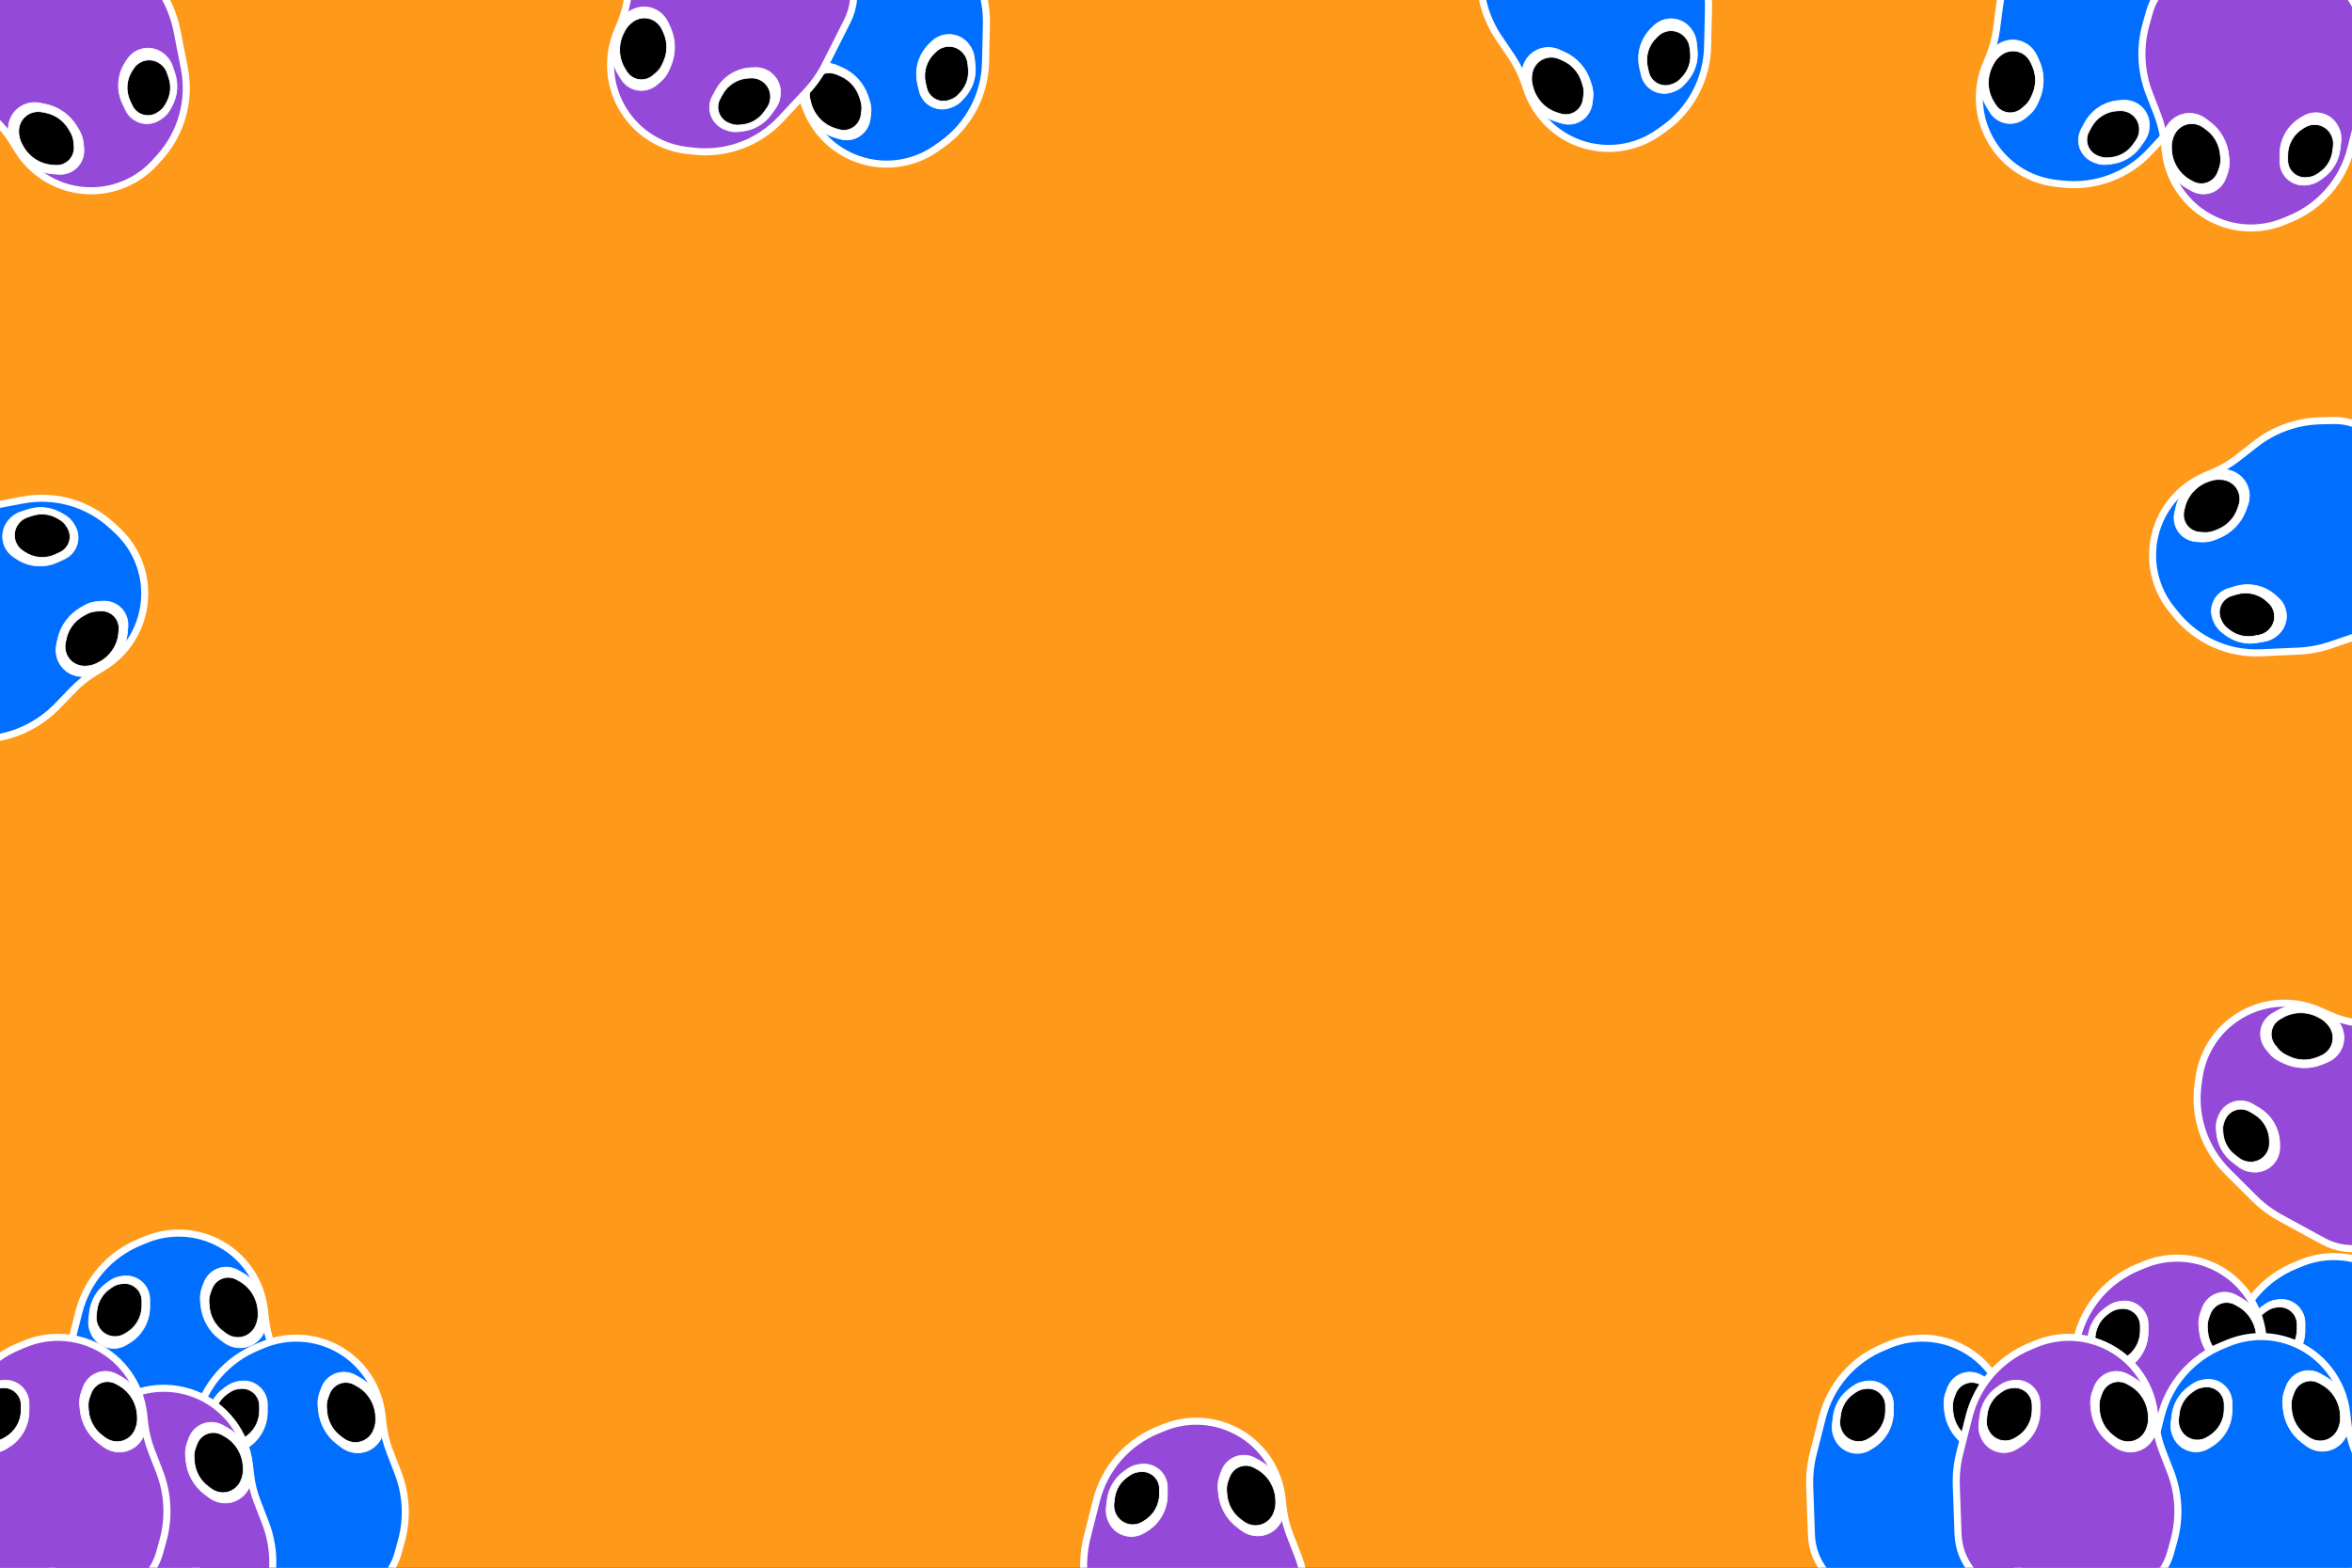 <svg width="3000" height="2000" viewBox="0 0 3000 2000" fill="none" xmlns="http://www.w3.org/2000/svg">
<rect x="0" y="0" width="3000" height="2000" fill="#333333" stroke="none"/>
<g clip-path="url(#clip0_73_5)">
<rect width="3000" height="2000" fill="#FF9919"/>
<path d="M2837.71 1750.82L2849.51 1704.19C2859.74 1663.78 2888.49 1630.6 2927.02 1614.72L2934.99 1611.43C2960.85 1600.77 2989.79 1600.36 3015.93 1610.29C3054.4 1624.89 3081.49 1659.75 3086.15 1700.62L3087.59 1713.18C3088.95 1725.07 3091.82 1736.73 3096.15 1747.89L3106.47 1774.48C3117.38 1802.56 3118.92 1833.42 3110.87 1862.45L3106.56 1877.97C3103.13 1890.36 3096.64 1901.69 3087.68 1910.92C3072.54 1926.52 3051.5 1934.97 3029.77 1934.17L2907.51 1929.67C2867.89 1926.49 2836.93 1894.13 2835.51 1854.4L2833.28 1792.44C2832.78 1778.43 2834.27 1764.42 2837.71 1750.82Z" fill="#006FFF" stroke="white" stroke-width="9"/>
<path d="M2913.97 1743.37L2910.36 1745.56C2907.03 1747.58 2903.35 1748.96 2899.51 1749.64C2885.51 1752.12 2871.58 1744.91 2865.52 1732.04L2865.04 1731.04C2862.41 1725.45 2861.4 1719.24 2862.12 1713.11L2863.23 1703.69C2864.97 1688.89 2872.92 1675.52 2885.1 1666.91L2889.14 1664.05C2893.44 1661.01 2898.41 1659.06 2903.63 1658.37L2906 1658.05C2922.17 1655.91 2937.1 1667.06 2939.64 1683.18C2939.88 1684.72 2940 1686.28 2940 1687.84V1697.16C2940 1716.05 2930.13 1733.58 2913.97 1743.37Z" fill="white" stroke="white"/>
<path d="M2874.26 1721.72L2873.81 1721.93L2874.26 1721.72L2874.08 1721.34C2872.08 1717.17 2871.31 1712.52 2871.86 1707.92L2872.63 1701.48C2873.96 1690.4 2879.96 1680.42 2889.13 1674.05L2892.06 1672.02C2895.26 1669.79 2898.96 1668.37 2902.83 1667.86L2905.05 1667.57C2916.9 1666.03 2927.83 1674.19 2929.72 1685.99C2929.91 1687.15 2930 1688.31 2930 1689.48V1695.89C2930 1710.01 2922.56 1723.09 2910.43 1730.32L2907.84 1731.86C2905.35 1733.34 2902.61 1734.35 2899.75 1734.85C2889.27 1736.67 2878.86 1731.31 2874.26 1721.72Z" fill="black" stroke="white"/>
<path d="M3088 1723.79L3087.49 1725.38C3082.76 1740.19 3069.31 1749.88 3054.2 1749.37C3047.15 1749.13 3040.29 1746.68 3034.5 1742.33L3029.05 1738.23C3015.49 1728.03 3006.75 1712.26 3005.16 1695.1L3004.69 1690.03C3004.14 1684.09 3004.89 1678.15 3006.89 1672.63L3008.92 1667.04C3014.8 1650.87 3031.97 1642.69 3047.93 1648.47C3049.62 1649.08 3051.26 1649.84 3052.83 1650.74L3058.47 1653.95C3077.18 1664.61 3089.15 1684.83 3089.75 1706.8L3089.85 1710.64C3089.98 1715.12 3089.35 1719.57 3088 1723.79Z" fill="white" stroke="white"/>
<path d="M3076.75 1716.93L3076.17 1718.71C3072.68 1729.51 3062.91 1736.59 3051.88 1736.34C3046.56 1736.21 3041.37 1734.37 3037.01 1731.08L3033.14 1728.15C3023.27 1720.68 3016.97 1709.13 3015.95 1696.6L3015.6 1692.33C3015.24 1687.92 3015.83 1683.5 3017.33 1679.4L3019.1 1674.56C3023.44 1662.74 3035.98 1656.75 3047.67 1660.93C3048.95 1661.39 3050.19 1661.95 3051.37 1662.63L3054.88 1664.63C3068.94 1672.64 3077.87 1687.91 3078.16 1704.42L3078.21 1707.1C3078.26 1710.45 3077.77 1713.78 3076.75 1716.93Z" fill="black" stroke="white"/>
<path d="M2637.71 1752.82L2649.51 1706.19C2659.74 1665.78 2688.49 1632.6 2727.02 1616.72L2734.99 1613.43C2760.85 1602.77 2789.79 1602.36 2815.93 1612.29C2854.4 1626.89 2881.49 1661.75 2886.15 1702.62L2887.59 1715.18C2888.95 1727.07 2891.82 1738.73 2896.15 1749.89L2906.47 1776.48C2917.38 1804.56 2918.92 1835.42 2910.87 1864.45L2906.56 1879.97C2903.13 1892.36 2896.64 1903.69 2887.68 1912.92C2872.54 1928.52 2851.5 1936.97 2829.77 1936.17L2707.51 1931.67C2667.89 1928.49 2636.93 1896.13 2635.51 1856.4L2633.28 1794.44C2632.78 1780.43 2634.27 1766.42 2637.71 1752.82Z" fill="#9449D9" stroke="white" stroke-width="9"/>
<path d="M2713.97 1745.37L2710.36 1747.56C2707.03 1749.58 2703.35 1750.96 2699.51 1751.64C2685.51 1754.12 2671.58 1746.91 2665.52 1734.04L2665.04 1733.04C2662.41 1727.45 2661.4 1721.24 2662.12 1715.11L2663.23 1705.69C2664.97 1690.89 2672.92 1677.52 2685.1 1668.91L2689.14 1666.05C2693.44 1663.01 2698.41 1661.06 2703.63 1660.37L2706 1660.05C2722.17 1657.91 2737.1 1669.06 2739.64 1685.18C2739.88 1686.72 2740 1688.28 2740 1689.84V1699.16C2740 1718.05 2730.13 1735.58 2713.97 1745.37Z" fill="white" stroke="white"/>
<path d="M2674.26 1723.72L2673.81 1723.93L2674.26 1723.72L2674.08 1723.34C2672.08 1719.17 2671.31 1714.52 2671.86 1709.92L2672.63 1703.48C2673.96 1692.4 2679.96 1682.42 2689.13 1676.05L2692.06 1674.02C2695.26 1671.79 2698.96 1670.37 2702.83 1669.86L2705.05 1669.57C2716.9 1668.03 2727.83 1676.19 2729.72 1687.99C2729.91 1689.15 2730 1690.31 2730 1691.48V1697.89C2730 1712.01 2722.56 1725.09 2710.43 1732.32L2707.84 1733.86C2705.35 1735.34 2702.61 1736.35 2699.75 1736.85C2689.27 1738.67 2678.86 1733.31 2674.26 1723.72Z" fill="black" stroke="white"/>
<path d="M2888 1725.79L2887.49 1727.38C2882.76 1742.19 2869.31 1751.88 2854.2 1751.37C2847.15 1751.13 2840.29 1748.68 2834.5 1744.33L2829.05 1740.23C2815.49 1730.03 2806.75 1714.26 2805.16 1697.1L2804.69 1692.03C2804.14 1686.09 2804.89 1680.15 2806.89 1674.63L2808.92 1669.04C2814.8 1652.87 2831.97 1644.69 2847.93 1650.47C2849.62 1651.08 2851.26 1651.84 2852.83 1652.74L2858.47 1655.95C2877.18 1666.61 2889.15 1686.83 2889.75 1708.8L2889.85 1712.64C2889.98 1717.12 2889.35 1721.57 2888 1725.79Z" fill="white" stroke="white"/>
<path d="M2876.75 1718.93L2876.17 1720.71C2872.68 1731.51 2862.91 1738.59 2851.88 1738.34C2846.56 1738.21 2841.37 1736.37 2837.01 1733.08L2833.14 1730.15C2823.27 1722.68 2816.97 1711.13 2815.95 1698.6L2815.6 1694.33C2815.24 1689.92 2815.83 1685.5 2817.33 1681.4L2819.1 1676.56C2823.44 1664.74 2835.98 1658.75 2847.67 1662.93C2848.95 1663.39 2850.19 1663.95 2851.37 1664.63L2854.88 1666.63C2868.94 1674.64 2877.87 1689.91 2878.16 1706.42L2878.21 1709.1C2878.26 1712.45 2877.77 1715.78 2876.75 1718.93Z" fill="black" stroke="white"/>
<path d="M2744.71 1852.82L2756.51 1806.19C2766.74 1765.78 2795.49 1732.6 2834.02 1716.72L2841.99 1713.43C2867.85 1702.77 2896.79 1702.36 2922.93 1712.29C2961.4 1726.89 2988.49 1761.75 2993.15 1802.62L2994.59 1815.18C2995.95 1827.07 2998.82 1838.73 3003.15 1849.89L3013.47 1876.48C3024.38 1904.56 3025.92 1935.42 3017.87 1964.45L3013.56 1979.97C3010.13 1992.36 3003.64 2003.69 2994.68 2012.92C2979.54 2028.52 2958.5 2036.97 2936.77 2036.17L2814.51 2031.67C2774.89 2028.49 2743.93 1996.13 2742.51 1956.4L2740.28 1894.44C2739.78 1880.43 2741.27 1866.42 2744.71 1852.82Z" fill="#006FFF" stroke="white" stroke-width="9"/>
<path d="M2820.97 1845.37L2817.36 1847.56C2814.03 1849.58 2810.35 1850.96 2806.51 1851.64C2792.51 1854.12 2778.58 1846.91 2772.52 1834.04L2772.04 1833.04C2769.41 1827.45 2768.4 1821.24 2769.12 1815.11L2770.23 1805.69C2771.97 1790.89 2779.92 1777.52 2792.1 1768.91L2796.14 1766.05C2800.44 1763.01 2805.41 1761.06 2810.63 1760.37L2813 1760.05C2829.17 1757.91 2844.1 1769.06 2846.64 1785.18C2846.88 1786.72 2847 1788.28 2847 1789.84V1799.16C2847 1818.05 2837.13 1835.58 2820.97 1845.37Z" fill="white" stroke="white"/>
<path d="M2781.26 1823.72L2780.81 1823.93L2781.26 1823.72L2781.08 1823.34C2779.08 1819.17 2778.31 1814.52 2778.86 1809.92L2779.63 1803.48C2780.96 1792.4 2786.96 1782.42 2796.13 1776.05L2799.06 1774.02C2802.26 1771.79 2805.96 1770.37 2809.83 1769.86L2812.05 1769.57C2823.9 1768.03 2834.83 1776.19 2836.72 1787.99C2836.91 1789.15 2837 1790.31 2837 1791.48V1797.89C2837 1812.01 2829.56 1825.09 2817.43 1832.32L2814.84 1833.86C2812.35 1835.34 2809.61 1836.35 2806.75 1836.85C2796.27 1838.67 2785.86 1833.31 2781.26 1823.72Z" fill="black" stroke="white"/>
<path d="M2995 1825.79L2994.49 1827.38C2989.76 1842.19 2976.31 1851.88 2961.2 1851.37C2954.15 1851.13 2947.29 1848.68 2941.5 1844.33L2936.05 1840.23C2922.49 1830.03 2913.75 1814.26 2912.16 1797.1L2911.69 1792.03C2911.14 1786.09 2911.89 1780.15 2913.89 1774.63L2915.92 1769.04C2921.8 1752.87 2938.97 1744.69 2954.93 1750.47C2956.62 1751.08 2958.26 1751.84 2959.83 1752.74L2965.47 1755.95C2984.18 1766.61 2996.15 1786.83 2996.75 1808.8L2996.85 1812.64C2996.98 1817.12 2996.35 1821.57 2995 1825.79Z" fill="white" stroke="white"/>
<path d="M2983.75 1818.93L2983.17 1820.71C2979.68 1831.51 2969.91 1838.59 2958.88 1838.34C2953.56 1838.21 2948.37 1836.37 2944.01 1833.08L2940.14 1830.15C2930.27 1822.68 2923.97 1811.13 2922.95 1798.6L2922.6 1794.33C2922.24 1789.92 2922.83 1785.5 2924.33 1781.4L2926.1 1776.56C2930.44 1764.74 2942.98 1758.75 2954.67 1762.93C2955.95 1763.39 2957.19 1763.95 2958.37 1764.63L2961.88 1766.63C2975.94 1774.64 2984.87 1789.91 2985.16 1806.42L2985.21 1809.1C2985.26 1812.45 2984.77 1815.78 2983.75 1818.93Z" fill="black" stroke="white"/>
<path d="M2931.97 830.626L2883.92 832.827C2842.28 834.733 2802.2 816.825 2775.84 784.538L2770.38 777.858C2752.7 756.196 2743.93 728.61 2745.86 700.713C2748.71 659.67 2774.22 623.648 2812 607.349L2823.6 602.341C2834.59 597.6 2844.92 591.468 2854.35 584.095L2876.81 566.518C2900.54 547.954 2929.63 537.547 2959.75 536.847L2975.85 536.473C2988.7 536.175 3001.43 539.11 3012.85 545.009C3032.17 554.984 3046.35 572.682 3051.87 593.708L3082.96 712.041C3091.37 750.884 3069.37 789.882 3031.75 802.749L2973.08 822.819C2959.82 827.356 2945.98 829.985 2931.97 830.626Z" fill="#006FFF" stroke="white" stroke-width="9"/>
<path d="M2902.77 759.787L2905.9 762.604C2908.8 765.21 2911.19 768.331 2912.95 771.808C2919.37 784.497 2916.5 799.916 2905.95 809.445L2905.12 810.192C2900.54 814.327 2894.89 817.094 2888.81 818.177L2879.47 819.84C2864.79 822.456 2849.69 818.719 2837.93 809.558L2834.02 806.513C2829.87 803.278 2826.56 799.082 2824.39 794.287L2823.4 792.112C2816.67 777.252 2823.02 759.734 2837.71 752.645C2839.12 751.966 2840.58 751.398 2842.07 750.946L2850.99 748.249C2869.08 742.778 2888.71 747.154 2902.77 759.787Z" fill="white" stroke="white"/>
<path d="M2893.53 804.065L2893.87 804.434L2893.53 804.065L2893.22 804.348C2889.81 807.471 2885.58 809.555 2881.02 810.357L2874.63 811.483C2863.64 813.418 2852.35 810.561 2843.6 803.632L2840.81 801.417C2837.75 798.993 2835.31 795.87 2833.71 792.311L2832.79 790.265C2827.88 779.367 2832.53 766.541 2843.28 761.318C2844.33 760.807 2845.42 760.381 2846.54 760.042L2852.67 758.189C2866.19 754.1 2880.86 757.43 2891.29 766.954L2893.51 768.984C2895.65 770.94 2897.42 773.271 2898.72 775.863C2903.5 785.366 2901.38 796.885 2893.53 804.065Z" fill="black" stroke="white"/>
<path d="M2833.64 598.875L2835.31 598.902C2850.86 599.144 2864.03 609.211 2867.91 623.828C2869.72 630.639 2869.36 637.922 2866.87 644.718L2864.53 651.12C2858.69 667.056 2846.13 679.985 2830.16 686.479L2825.44 688.396C2819.92 690.64 2814.01 691.64 2808.15 691.319L2802.22 690.993C2785.03 690.05 2772.23 675.987 2773.14 659.038C2773.24 657.244 2773.49 655.454 2773.9 653.687L2775.34 647.356C2780.13 626.366 2796.02 609.055 2816.87 602.121L2820.51 600.909C2824.77 599.495 2829.21 598.806 2833.64 598.875Z" fill="white" stroke="white"/>
<path d="M2830.33 611.629L2832.2 611.665C2843.55 611.886 2853.16 619.186 2856.1 629.816C2857.52 634.942 2857.27 640.446 2855.38 645.571L2853.69 650.126C2849.4 661.734 2840.17 671.107 2828.47 675.714L2824.49 677.284C2820.37 678.909 2815.97 679.622 2811.61 679.371L2806.46 679.073C2793.89 678.346 2784.53 668.073 2785.15 655.671C2785.21 654.319 2785.4 652.969 2785.7 651.638L2786.6 647.708C2790.2 631.928 2802.23 618.956 2817.95 613.902L2820.5 613.082C2823.69 612.056 2827.02 611.565 2830.33 611.629Z" fill="black" stroke="white"/>
<path d="M2312.71 1854.82L2324.51 1808.19C2334.74 1767.78 2363.49 1734.6 2402.02 1718.72L2409.99 1715.43C2435.85 1704.77 2464.79 1704.36 2490.93 1714.29C2529.4 1728.89 2556.49 1763.75 2561.15 1804.62L2562.59 1817.18C2563.95 1829.07 2566.82 1840.73 2571.15 1851.89L2581.47 1878.48C2592.38 1906.56 2593.92 1937.42 2585.87 1966.45L2581.56 1981.97C2578.13 1994.36 2571.64 2005.69 2562.68 2014.92C2547.54 2030.52 2526.5 2038.97 2504.77 2038.17L2382.51 2033.67C2342.89 2030.49 2311.93 1998.13 2310.51 1958.4L2308.28 1896.44C2307.78 1882.43 2309.27 1868.42 2312.71 1854.82Z" fill="#006FFF" stroke="white" stroke-width="9"/>
<path d="M2388.97 1847.37L2385.36 1849.56C2382.03 1851.58 2378.35 1852.96 2374.51 1853.64C2360.51 1856.12 2346.58 1848.91 2340.52 1836.04L2340.04 1835.04C2337.41 1829.45 2336.4 1823.24 2337.12 1817.11L2338.23 1807.69C2339.97 1792.89 2347.92 1779.52 2360.1 1770.91L2364.14 1768.05C2368.44 1765.01 2373.41 1763.06 2378.63 1762.37L2381 1762.05C2397.17 1759.91 2412.1 1771.06 2414.64 1787.18C2414.88 1788.72 2415 1790.28 2415 1791.84V1801.16C2415 1820.05 2405.13 1837.58 2388.97 1847.37Z" fill="white" stroke="white"/>
<path d="M2349.26 1825.72L2348.81 1825.93L2349.26 1825.72L2349.08 1825.34C2347.08 1821.17 2346.31 1816.52 2346.86 1811.92L2347.63 1805.48C2348.96 1794.4 2354.96 1784.42 2364.13 1778.05L2367.06 1776.02C2370.26 1773.79 2373.96 1772.37 2377.83 1771.86L2380.05 1771.57C2391.9 1770.03 2402.83 1778.19 2404.72 1789.99C2404.91 1791.15 2405 1792.31 2405 1793.48V1799.89C2405 1814.01 2397.56 1827.09 2385.43 1834.32L2382.84 1835.86C2380.35 1837.34 2377.61 1838.35 2374.75 1838.85C2364.27 1840.67 2353.86 1835.31 2349.26 1825.72Z" fill="black" stroke="white"/>
<path d="M2563 1827.79L2562.49 1829.38C2557.76 1844.19 2544.31 1853.88 2529.2 1853.37C2522.15 1853.13 2515.29 1850.68 2509.5 1846.33L2504.05 1842.23C2490.49 1832.03 2481.75 1816.26 2480.16 1799.1L2479.69 1794.03C2479.14 1788.09 2479.89 1782.15 2481.89 1776.63L2483.92 1771.04C2489.8 1754.87 2506.97 1746.69 2522.93 1752.47C2524.62 1753.08 2526.26 1753.84 2527.83 1754.74L2533.47 1757.95C2552.18 1768.61 2564.15 1788.83 2564.75 1810.8L2564.85 1814.64C2564.98 1819.12 2564.35 1823.57 2563 1827.79Z" fill="white" stroke="white"/>
<path d="M2551.75 1820.93L2551.17 1822.71C2547.68 1833.51 2537.91 1840.59 2526.88 1840.34C2521.56 1840.21 2516.37 1838.37 2512.01 1835.08L2508.14 1832.15C2498.27 1824.68 2491.97 1813.13 2490.95 1800.6L2490.6 1796.33C2490.24 1791.92 2490.83 1787.5 2492.33 1783.4L2494.1 1778.56C2498.44 1766.74 2510.98 1760.75 2522.67 1764.93C2523.95 1765.39 2525.19 1765.95 2526.37 1766.63L2529.88 1768.63C2543.94 1776.64 2552.87 1791.91 2553.16 1808.42L2553.21 1811.1C2553.26 1814.45 2552.77 1817.78 2551.75 1820.93Z" fill="black" stroke="white"/>
<path d="M88.707 1720.82L100.512 1674.19C110.74 1633.78 139.485 1600.6 178.02 1584.72L185.993 1581.43C211.847 1570.77 240.79 1570.36 266.933 1580.29C305.395 1594.89 332.488 1629.75 337.155 1670.62L338.588 1683.18C339.946 1695.07 342.824 1706.73 347.154 1717.89L357.475 1744.48C368.376 1772.56 369.917 1803.42 361.868 1832.45L357.564 1847.97C354.129 1860.36 347.637 1871.69 338.683 1880.92C323.543 1896.52 302.498 1904.97 280.773 1904.17L158.508 1899.67C118.892 1896.49 87.934 1864.13 86.506 1824.4L84.279 1762.44C83.776 1748.43 85.266 1734.42 88.707 1720.82Z" fill="#006FFF" stroke="white" stroke-width="9"/>
<path d="M164.968 1713.37L161.364 1715.56C158.031 1717.58 154.352 1718.96 150.514 1719.64C136.509 1722.12 122.581 1714.91 116.516 1702.04L116.041 1701.04C113.409 1695.45 112.396 1689.24 113.119 1683.11L114.229 1673.69C115.974 1658.89 123.922 1645.52 136.096 1636.91L140.143 1634.05C144.442 1631.01 149.415 1629.06 154.634 1628.37L157.001 1628.05C173.174 1625.91 188.103 1637.06 190.636 1653.18C190.878 1654.72 191 1656.28 191 1657.84V1667.16C191 1686.05 181.129 1703.58 164.968 1713.37Z" fill="white" stroke="white"/>
<path d="M125.259 1691.72L124.808 1691.93L125.259 1691.72L125.078 1691.34C123.077 1687.17 122.306 1682.52 122.857 1677.92L123.63 1671.48C124.959 1660.4 130.963 1650.42 140.126 1644.05L143.056 1642.02C146.262 1639.79 149.956 1638.37 153.827 1637.86L156.051 1637.57C167.904 1636.03 178.835 1644.19 180.723 1655.99C180.907 1657.15 181 1658.31 181 1659.48V1665.89C181 1680.01 173.565 1693.09 161.429 1700.32L158.843 1701.86C156.351 1703.34 153.609 1704.35 150.751 1704.85C140.272 1706.67 129.86 1701.31 125.259 1691.72Z" fill="black" stroke="white"/>
<path d="M339.002 1693.79L338.493 1695.38C333.758 1710.19 320.311 1719.88 305.196 1719.37C298.153 1719.13 291.286 1716.68 285.501 1712.33L280.051 1708.23C266.486 1698.03 257.749 1682.26 256.156 1665.1L255.686 1660.03C255.136 1654.09 255.891 1648.15 257.893 1642.63L259.924 1637.04C265.802 1620.87 282.966 1612.69 298.926 1618.47C300.615 1619.08 302.256 1619.84 303.831 1620.74L309.473 1623.95C328.178 1634.61 340.147 1654.83 340.748 1676.8L340.853 1680.64C340.976 1685.12 340.349 1689.57 339.002 1693.79Z" fill="white" stroke="white"/>
<path d="M327.752 1686.93L327.174 1688.71C323.68 1699.51 313.909 1706.59 302.881 1706.34C297.564 1706.21 292.369 1704.37 288.012 1701.08L284.139 1698.15C274.27 1690.68 267.973 1679.13 266.947 1666.6L266.597 1662.33C266.235 1657.92 266.827 1653.5 268.328 1649.4L270.104 1644.56C274.439 1632.74 286.981 1626.75 298.674 1630.93C299.95 1631.39 301.187 1631.95 302.374 1632.63L305.876 1634.63C319.939 1642.64 328.873 1657.91 329.159 1674.42L329.205 1677.1C329.264 1680.45 328.772 1683.78 327.752 1686.93Z" fill="black" stroke="white"/>
<path d="M2774.86 158.155L2742.15 193.428C2713.81 223.991 2672.68 239.339 2631.24 234.814L2622.67 233.878C2594.87 230.842 2569.27 217.329 2551.08 196.088C2524.32 164.839 2517.25 121.266 2532.74 83.154L2537.5 71.443C2542.01 60.358 2545.07 48.741 2546.62 36.876L2550.3 8.591C2554.19 -21.283 2567.63 -49.102 2588.6 -70.726L2599.82 -82.288C2608.77 -91.516 2619.9 -98.348 2632.18 -102.156C2652.95 -108.594 2675.47 -105.925 2694.15 -94.812L2799.31 -32.269C2832.55 -10.486 2844.22 32.746 2826.43 68.3L2798.69 123.755C2792.42 136.293 2784.39 147.875 2774.86 158.155Z" fill="#006FFF" stroke="white" stroke-width="9"/>
<path d="M2704.36 128.147L2708.57 127.957C2712.46 127.782 2716.35 128.33 2720.05 129.574C2733.52 134.113 2742.29 147.115 2741.45 161.312L2741.38 162.425C2741.02 168.586 2738.93 174.522 2735.36 179.556L2729.87 187.29C2721.24 199.45 2707.86 207.376 2693.05 209.097L2688.13 209.669C2682.9 210.277 2677.6 209.605 2672.69 207.711L2670.46 206.852C2655.24 200.983 2647.48 184.041 2652.98 168.682C2653.5 167.212 2654.15 165.784 2654.89 164.413L2659.36 156.236C2668.42 139.65 2685.48 128.999 2704.36 128.147Z" fill="white" stroke="white"/>
<path d="M2728.83 166.185L2729.33 166.211L2728.83 166.185L2728.81 166.603C2728.56 171.222 2727.01 175.677 2724.33 179.443L2720.56 184.729C2714.08 193.815 2704.03 199.698 2692.94 200.893L2689.39 201.275C2685.51 201.694 2681.59 201.175 2677.95 199.762L2675.86 198.95C2664.71 194.625 2659.03 182.223 2663.03 170.96C2663.42 169.858 2663.9 168.79 2664.46 167.764L2667.53 162.144C2674.29 149.748 2687.09 141.83 2701.2 141.304L2704.21 141.192C2707.11 141.084 2710 141.507 2712.75 142.441C2722.82 145.866 2729.39 155.564 2728.83 166.185Z" fill="black" stroke="white"/>
<path d="M2542.22 61.938L2543.43 60.784C2554.69 50.049 2571.13 47.989 2584.15 55.683C2590.22 59.269 2595.07 64.715 2598.06 71.303L2600.88 77.51C2607.9 92.96 2608.01 110.991 2601.18 126.82L2599.17 131.494C2596.81 136.965 2593.29 141.825 2588.9 145.703L2584.43 149.635C2571.52 161.017 2552.54 159.967 2541.3 147.248C2540.11 145.901 2539.03 144.449 2538.08 142.907L2534.67 137.382C2523.36 119.063 2522.55 95.576 2532.55 76.01L2534.3 72.59C2536.34 68.597 2539.02 64.993 2542.22 61.938Z" fill="white" stroke="white"/>
<path d="M2548.81 73.349L2550.17 72.059C2558.41 64.26 2570.38 62.721 2579.94 68.233C2584.54 70.89 2588.22 74.992 2590.47 79.973L2592.46 84.401C2597.55 95.683 2597.54 108.843 2592.43 120.327L2590.7 124.24C2588.9 128.29 2586.26 131.885 2582.98 134.76L2579.1 138.16C2569.63 146.46 2555.75 145.701 2547.49 136.431C2546.59 135.42 2545.78 134.328 2545.06 133.166L2542.94 129.736C2534.44 115.964 2533.92 98.279 2541.58 83.649L2542.82 81.276C2544.38 78.306 2546.4 75.625 2548.81 73.349Z" fill="black" stroke="white"/>
<path d="M2179.17 11.577L2178.06 59.67C2177.1 101.339 2156.47 140.097 2122.45 164.174L2115.41 169.156C2092.59 185.31 2064.46 192.161 2036.76 188.314C1996.01 182.655 1961.83 154.722 1948.17 115.916L1943.97 103.992C1940 92.706 1934.59 81.977 1927.88 72.068L1911.89 48.448C1895 23.5 1886.62 -6.234 1887.99 -36.329L1888.73 -52.421C1889.31 -65.265 1893.12 -77.757 1899.79 -88.748C1911.07 -107.333 1929.7 -120.264 1951.05 -124.328L2071.24 -147.205C2110.57 -152.931 2147.97 -128.294 2158.22 -89.885L2174.2 -29.974C2177.82 -16.429 2179.49 -2.439 2179.17 11.577Z" fill="#006FFF" stroke="white" stroke-width="9"/>
<path d="M2106.49 35.844L2109.51 32.912C2112.31 30.199 2115.59 28.029 2119.18 26.512C2132.28 20.976 2147.47 24.898 2156.25 36.087L2156.93 36.963C2160.74 41.819 2163.12 47.646 2163.78 53.783L2164.8 63.212C2166.4 78.035 2161.63 92.842 2151.68 103.948L2148.38 107.64C2144.86 111.561 2140.45 114.57 2135.52 116.409L2133.28 117.243C2117.99 122.939 2100.95 115.397 2094.89 100.251C2094.31 98.801 2093.84 97.308 2093.49 95.785L2091.42 86.703C2087.2 68.281 2092.92 48.996 2106.49 35.844Z" fill="white" stroke="white"/>
<path d="M2150.03 48.101L2150.42 47.79L2150.03 48.101L2150.29 48.429C2153.17 52.048 2154.96 56.414 2155.44 61.014L2156.13 67.468C2157.3 78.563 2153.67 89.631 2146.16 97.88L2143.76 100.517C2141.13 103.403 2137.85 105.616 2134.19 106.971L2132.08 107.749C2120.87 111.897 2108.4 106.378 2103.92 95.294C2103.49 94.21 2103.14 93.093 2102.88 91.954L2101.45 85.712C2098.3 71.944 2102.63 57.535 2112.85 47.785L2115.03 45.707C2117.12 43.705 2119.57 42.104 2122.25 40.983C2132.06 36.872 2143.4 39.78 2150.03 48.101Z" fill="black" stroke="white"/>
<path d="M1941.2 93.747L1941.34 92.081C1942.66 76.582 1953.6 64.138 1968.45 61.268C1975.37 59.931 1982.61 60.793 1989.22 63.742L1995.45 66.52C2010.94 73.435 2022.98 86.862 2028.36 103.24L2029.95 108.077C2031.81 113.738 2032.4 119.706 2031.68 125.524L2030.94 131.426C2028.82 148.507 2013.91 160.304 1997.06 158.231C1995.28 158.011 1993.51 157.638 1991.78 157.114L1985.56 155.238C1964.95 149.019 1948.77 131.973 1943.29 110.695L1942.33 106.976C1941.21 102.634 1940.83 98.158 1941.2 93.747Z" fill="white" stroke="white"/>
<path d="M1953.7 97.925L1953.86 96.056C1954.86 84.754 1962.81 75.665 1973.62 73.458C1978.83 72.394 1984.3 73.026 1989.28 75.268L1993.71 77.26C2005 82.338 2013.71 92.198 2017.5 104.179L2018.8 108.26C2020.13 112.486 2020.54 116.925 2019.99 121.252L2019.34 126.369C2017.75 138.862 2006.86 147.492 1994.53 146.027C1993.19 145.867 1991.85 145.589 1990.54 145.194L1986.69 144.03C1971.19 139.354 1959.08 126.461 1955.11 110.428L1954.47 107.826C1953.67 104.571 1953.41 101.223 1953.7 97.925Z" fill="black" stroke="white"/>
<path d="M1258.17 31.577L1257.06 79.67C1256.1 121.339 1235.47 160.097 1201.45 184.174L1194.41 189.156C1171.59 205.31 1143.46 212.161 1115.76 208.314C1075.01 202.655 1040.83 174.722 1027.17 135.916L1022.97 123.992C1019 112.706 1013.59 101.976 1006.88 92.068L990.891 68.448C974.002 43.501 965.62 13.766 966.993 -16.329L967.727 -32.421C968.312 -45.265 972.115 -57.757 978.786 -68.748C990.065 -87.333 1008.7 -100.264 1030.05 -104.328L1150.24 -127.205C1189.57 -132.931 1226.97 -108.294 1237.22 -69.885L1253.2 -9.974C1256.82 3.571 1258.49 17.561 1258.17 31.577Z" fill="#006FFF" stroke="white" stroke-width="9"/>
<path d="M1185.49 55.844L1188.51 52.912C1191.31 50.199 1194.59 48.029 1198.18 46.512C1211.28 40.976 1226.47 44.898 1235.25 56.087L1235.93 56.963C1239.74 61.819 1242.12 67.646 1242.78 73.783L1243.8 83.212C1245.4 98.035 1240.63 112.842 1230.68 123.948L1227.38 127.64C1223.86 131.561 1219.45 134.57 1214.52 136.409L1212.28 137.243C1196.99 142.939 1179.95 135.397 1173.89 120.251C1173.31 118.801 1172.84 117.308 1172.49 115.785L1170.42 106.703C1166.2 88.281 1171.92 68.996 1185.49 55.844Z" fill="white" stroke="white"/>
<path d="M1229.03 68.101L1229.42 67.79L1229.03 68.101L1229.29 68.429C1232.17 72.048 1233.96 76.414 1234.44 81.013L1235.13 87.468C1236.3 98.563 1232.67 109.631 1225.16 117.88L1222.76 120.517C1220.13 123.403 1216.85 125.616 1213.19 126.971L1211.08 127.749C1199.87 131.897 1187.4 126.378 1182.92 115.294C1182.49 114.21 1182.14 113.093 1181.88 111.954L1180.45 105.712C1177.3 91.944 1181.63 77.535 1191.85 67.785L1194.03 65.707C1196.12 63.705 1198.57 62.104 1201.25 60.983C1211.06 56.872 1222.4 59.78 1229.03 68.101Z" fill="black" stroke="white"/>
<path d="M1020.2 113.747L1020.34 112.081C1021.66 96.582 1032.6 84.139 1047.45 81.269C1054.37 79.931 1061.61 80.793 1068.22 83.742L1074.45 86.52C1089.94 93.435 1101.98 106.862 1107.36 123.241L1108.95 128.077C1110.81 133.738 1111.4 139.706 1110.68 145.525L1109.94 151.426C1107.82 168.507 1092.91 180.304 1076.06 178.231C1074.28 178.011 1072.51 177.638 1070.78 177.114L1064.56 175.238C1043.95 169.019 1027.77 151.973 1022.29 130.695L1021.33 126.976C1020.21 122.634 1019.83 118.158 1020.2 113.747Z" fill="white" stroke="white"/>
<path d="M1032.7 117.925L1032.86 116.056C1033.86 104.754 1041.81 95.665 1052.62 93.458C1057.83 92.394 1063.3 93.026 1068.28 95.268L1072.71 97.26C1084 102.338 1092.71 112.198 1096.5 124.179L1097.8 128.26C1099.13 132.486 1099.54 136.925 1098.99 141.252L1098.34 146.369C1096.75 158.862 1085.86 167.492 1073.53 166.027C1072.19 165.867 1070.85 165.589 1069.54 165.194L1065.69 164.03C1050.19 159.354 1038.08 146.461 1034.11 130.428L1033.47 127.826C1032.67 124.571 1032.41 121.223 1032.7 117.925Z" fill="black" stroke="white"/>
<path d="M238.707 1854.82L250.512 1808.19C260.74 1767.78 289.485 1734.6 328.02 1718.72L335.993 1715.43C361.847 1704.77 390.79 1704.36 416.933 1714.29C455.395 1728.89 482.488 1763.75 487.155 1804.62L488.588 1817.18C489.946 1829.07 492.824 1840.73 497.154 1851.89L507.475 1878.48C518.376 1906.56 519.917 1937.42 511.868 1966.45L507.564 1981.97C504.129 1994.36 497.637 2005.69 488.683 2014.92C473.543 2030.52 452.498 2038.97 430.773 2038.17L308.508 2033.67C268.892 2030.49 237.934 1998.13 236.506 1958.4L234.279 1896.44C233.776 1882.43 235.267 1868.42 238.707 1854.82Z" fill="#006FFF" stroke="white" stroke-width="9"/>
<path d="M314.968 1847.37L311.364 1849.56C308.031 1851.58 304.352 1852.96 300.514 1853.64C286.509 1856.12 272.581 1848.91 266.516 1836.04L266.041 1835.04C263.409 1829.45 262.396 1823.24 263.119 1817.11L264.229 1807.69C265.974 1792.89 273.922 1779.52 286.096 1770.91L290.143 1768.05C294.442 1765.01 299.415 1763.06 304.634 1762.37L307.001 1762.05C323.174 1759.91 338.103 1771.06 340.636 1787.18C340.878 1788.72 341 1790.28 341 1791.84V1801.16C341 1820.05 331.129 1837.58 314.968 1847.37Z" fill="white" stroke="white"/>
<path d="M275.259 1825.72L274.808 1825.93L275.259 1825.72L275.078 1825.34C273.077 1821.17 272.306 1816.52 272.857 1811.92L273.63 1805.48C274.959 1794.4 280.963 1784.42 290.126 1778.05L293.056 1776.02C296.262 1773.79 299.956 1772.37 303.827 1771.86L306.051 1771.57C317.904 1770.03 328.835 1778.19 330.723 1789.99C330.907 1791.15 331 1792.31 331 1793.48V1799.89C331 1814.01 323.565 1827.09 311.429 1834.32L308.843 1835.86C306.351 1837.34 303.609 1838.35 300.751 1838.85C290.272 1840.67 279.86 1835.31 275.259 1825.72Z" fill="black" stroke="white"/>
<path d="M489.002 1827.79L488.493 1829.38C483.758 1844.19 470.311 1853.88 455.196 1853.37C448.153 1853.13 441.286 1850.68 435.501 1846.33L430.051 1842.23C416.486 1832.03 407.749 1816.26 406.156 1799.1L405.686 1794.03C405.136 1788.09 405.891 1782.15 407.893 1776.63L409.924 1771.04C415.802 1754.87 432.966 1746.69 448.926 1752.47C450.615 1753.08 452.256 1753.84 453.831 1754.74L459.473 1757.95C478.178 1768.61 490.147 1788.83 490.748 1810.8L490.853 1814.64C490.976 1819.12 490.349 1823.57 489.002 1827.79Z" fill="white" stroke="white"/>
<path d="M477.752 1820.93L477.174 1822.71C473.68 1833.51 463.909 1840.59 452.881 1840.34C447.564 1840.21 442.369 1838.37 438.012 1835.08L434.139 1832.15C424.27 1824.68 417.973 1813.13 416.947 1800.6L416.597 1796.33C416.235 1791.92 416.827 1787.5 418.328 1783.4L420.104 1778.56C424.439 1766.74 436.981 1760.75 448.674 1764.93C449.95 1765.39 451.187 1765.95 452.374 1766.63L455.876 1768.63C469.939 1776.64 478.873 1791.91 479.159 1808.42L479.205 1811.1C479.264 1814.45 478.772 1817.78 477.752 1820.93Z" fill="black" stroke="white"/>
<path d="M-17.941 646.686L29.347 637.855C70.32 630.203 112.496 642.39 143.072 670.717L149.398 676.578C169.912 695.583 182.414 721.689 184.362 749.585C187.227 790.626 166.942 829.834 131.788 851.205L120.986 857.772C110.761 863.988 101.378 871.491 93.065 880.098L73.25 900.615C52.321 922.286 24.954 936.619 -4.777 941.481L-20.675 944.081C-33.364 946.156 -46.371 945.011 -58.502 940.75C-79.013 933.545 -95.507 917.981 -103.889 897.921L-151.056 785.031C-164.769 747.728 -148.373 706.059 -112.902 688.108L-57.576 660.11C-45.067 653.78 -31.722 649.26 -17.941 646.686Z" fill="#006FFF" stroke="white" stroke-width="9"/>
<path d="M20.791 712.8L17.298 710.444C14.067 708.264 11.268 705.505 9.043 702.304C0.924 690.627 1.631 674.959 10.768 664.061L11.484 663.207C15.45 658.477 20.663 654.955 26.531 653.041L35.547 650.1C49.722 645.478 65.194 647.089 78.112 654.533L82.407 657.008C86.968 659.637 90.823 663.334 93.639 667.782L94.916 669.8C103.642 683.584 99.776 701.813 86.206 710.869C84.906 711.736 83.541 712.5 82.123 713.155L73.665 717.06C56.508 724.982 36.459 723.367 20.791 712.8Z" fill="white" stroke="white"/>
<path d="M23.807 667.67L23.422 667.352L23.807 667.67L24.074 667.347C27.021 663.782 30.924 661.132 35.325 659.707L41.499 657.707C52.114 654.27 63.692 655.537 73.313 661.188L76.388 662.994C79.754 664.972 82.597 667.728 84.678 671.031L85.873 672.929C92.243 683.042 89.416 696.388 79.492 703.05C78.521 703.701 77.501 704.274 76.439 704.764L70.626 707.449C57.803 713.369 42.811 712.102 31.163 704.113L28.681 702.411C26.289 700.77 24.218 698.706 22.57 696.32C16.525 687.569 17.03 675.867 23.807 667.67Z" fill="black" stroke="white"/>
<path d="M111.531 862.593L109.872 862.798C94.436 864.711 80.002 856.564 74.132 842.626C71.396 836.131 70.747 828.867 72.27 821.793L73.704 815.127C77.275 798.538 87.932 783.993 102.849 775.352L107.254 772.8C112.41 769.813 118.128 768.004 123.971 767.512L129.896 767.013C147.048 765.568 161.666 777.724 163.111 794.635C163.264 796.426 163.263 798.234 163.108 800.039L162.555 806.509C160.719 827.96 147.375 847.304 127.685 857.057L124.244 858.762C120.226 860.752 115.924 862.048 111.531 862.593Z" fill="white" stroke="white"/>
<path d="M113.044 849.504L111.181 849.728C99.915 851.08 89.384 845.181 84.996 835.06C82.88 830.18 82.37 824.694 83.536 819.356L84.573 814.612C87.214 802.523 95.065 791.961 106.006 785.779L109.733 783.673C113.592 781.493 117.852 780.178 122.199 779.824L127.341 779.406C139.893 778.385 150.583 787.264 151.693 799.631C151.814 800.98 151.816 802.342 151.699 803.703L151.356 807.719C149.976 823.846 139.857 838.358 124.985 845.54L122.572 846.705C119.553 848.163 116.331 849.11 113.044 849.504Z" fill="black" stroke="white"/>
<path d="M2499.71 1853.82L2511.51 1807.19C2521.74 1766.78 2550.49 1733.6 2589.02 1717.72L2596.99 1714.43C2622.85 1703.77 2651.79 1703.36 2677.93 1713.29C2716.4 1727.89 2743.49 1762.75 2748.15 1803.62L2749.59 1816.18C2750.95 1828.07 2753.82 1839.73 2758.15 1850.89L2768.47 1877.48C2779.38 1905.56 2780.92 1936.42 2772.87 1965.45L2768.56 1980.97C2765.13 1993.36 2758.64 2004.69 2749.68 2013.92C2734.54 2029.52 2713.5 2037.97 2691.77 2037.17L2569.51 2032.67C2529.89 2029.49 2498.93 1997.13 2497.51 1957.4L2495.28 1895.44C2494.78 1881.43 2496.27 1867.42 2499.71 1853.82Z" fill="#9449D9" stroke="white" stroke-width="9"/>
<path d="M2575.97 1846.37L2572.36 1848.56C2569.03 1850.58 2565.35 1851.96 2561.51 1852.64C2547.51 1855.12 2533.58 1847.91 2527.52 1835.04L2527.04 1834.04C2524.41 1828.45 2523.4 1822.24 2524.12 1816.11L2525.23 1806.69C2526.97 1791.89 2534.92 1778.52 2547.1 1769.91L2551.14 1767.05C2555.44 1764.01 2560.41 1762.06 2565.63 1761.37L2568 1761.05C2584.17 1758.91 2599.1 1770.06 2601.64 1786.18C2601.88 1787.72 2602 1789.28 2602 1790.84V1800.16C2602 1819.05 2592.13 1836.58 2575.97 1846.37Z" fill="white" stroke="white"/>
<path d="M2536.26 1824.72L2535.81 1824.93L2536.26 1824.72L2536.08 1824.34C2534.08 1820.17 2533.31 1815.52 2533.86 1810.92L2534.63 1804.48C2535.96 1793.4 2541.96 1783.42 2551.13 1777.05L2554.06 1775.02C2557.26 1772.79 2560.96 1771.37 2564.83 1770.86L2567.05 1770.57C2578.9 1769.03 2589.83 1777.19 2591.72 1788.99C2591.91 1790.15 2592 1791.31 2592 1792.48V1798.89C2592 1813.01 2584.56 1826.09 2572.43 1833.32L2569.84 1834.86C2567.35 1836.34 2564.61 1837.35 2561.75 1837.85C2551.27 1839.67 2540.86 1834.31 2536.26 1824.72Z" fill="black" stroke="white"/>
<path d="M2750 1826.79L2749.49 1828.38C2744.76 1843.19 2731.31 1852.88 2716.2 1852.37C2709.15 1852.13 2702.29 1849.68 2696.5 1845.33L2691.05 1841.23C2677.49 1831.03 2668.75 1815.26 2667.16 1798.1L2666.69 1793.03C2666.14 1787.09 2666.89 1781.15 2668.89 1775.63L2670.92 1770.04C2676.8 1753.87 2693.97 1745.69 2709.93 1751.47C2711.62 1752.08 2713.26 1752.84 2714.83 1753.74L2720.47 1756.95C2739.18 1767.61 2751.15 1787.83 2751.75 1809.8L2751.85 1813.64C2751.98 1818.12 2751.35 1822.57 2750 1826.79Z" fill="white" stroke="white"/>
<path d="M2738.75 1819.93L2738.17 1821.71C2734.68 1832.51 2724.91 1839.59 2713.88 1839.34C2708.56 1839.21 2703.37 1837.37 2699.01 1834.08L2695.14 1831.15C2685.27 1823.68 2678.97 1812.13 2677.95 1799.6L2677.6 1795.33C2677.24 1790.92 2677.83 1786.5 2679.33 1782.4L2681.1 1777.56C2685.44 1765.74 2697.98 1759.75 2709.67 1763.93C2710.95 1764.39 2712.19 1764.95 2713.37 1765.63L2716.88 1767.63C2730.94 1775.64 2739.87 1790.91 2740.16 1807.42L2740.21 1810.1C2740.26 1813.45 2739.77 1816.78 2738.75 1819.93Z" fill="black" stroke="white"/>
<path d="M2875.28 1528.72L2841.19 1494.78C2811.65 1465.38 2797.77 1423.73 2803.76 1382.48L2805 1373.94C2809.02 1346.27 2823.44 1321.17 2845.31 1303.74C2877.49 1278.11 2921.28 1272.58 2958.82 1289.42L2970.36 1294.59C2981.27 1299.48 2992.78 1302.96 3004.58 1304.92L3032.72 1309.61C3062.43 1314.56 3089.76 1328.97 3110.62 1350.7L3121.78 1362.32C3130.69 1371.59 3137.12 1382.96 3140.49 1395.36C3146.19 1416.34 3142.72 1438.76 3130.95 1457.04L3064.72 1559.91C3041.77 1592.36 2998.15 1602.48 2963.25 1583.45L2908.82 1553.76C2896.51 1547.04 2885.22 1538.61 2875.28 1528.72Z" fill="#9449D9" stroke="white" stroke-width="9"/>
<path d="M2907.77 1459.33L2907.81 1463.54C2907.85 1467.44 2907.16 1471.31 2905.79 1474.96C2900.78 1488.27 2887.47 1496.57 2873.31 1495.22L2872.2 1495.12C2866.06 1494.53 2860.2 1492.24 2855.3 1488.49L2847.76 1482.73C2835.92 1473.68 2828.47 1460.02 2827.27 1445.16L2826.88 1440.22C2826.46 1434.97 2827.31 1429.7 2829.38 1424.86L2830.32 1422.66C2836.72 1407.66 2853.93 1400.5 2869.08 1406.54C2870.54 1407.12 2871.94 1407.81 2873.28 1408.61L2881.3 1413.36C2897.55 1423 2907.59 1440.43 2907.77 1459.33Z" fill="white" stroke="white"/>
<path d="M2868.89 1482.44L2868.85 1482.93L2868.89 1482.44L2868.47 1482.4C2863.87 1481.99 2859.47 1480.28 2855.8 1477.47L2850.65 1473.51C2841.8 1466.72 2836.28 1456.47 2835.48 1445.34L2835.22 1441.78C2834.94 1437.89 2835.6 1433.98 2837.14 1430.4L2838.02 1428.33C2842.74 1417.35 2855.34 1412.11 2866.45 1416.51C2867.54 1416.94 2868.59 1417.45 2869.59 1418.05L2875.1 1421.32C2887.25 1428.52 2894.71 1441.59 2894.74 1455.71L2894.74 1458.72C2894.75 1461.62 2894.22 1464.5 2893.19 1467.21C2889.41 1477.15 2879.49 1483.37 2868.89 1482.44Z" fill="black" stroke="white"/>
<path d="M2979.69 1299.64L2980.8 1300.89C2991.13 1312.52 2992.6 1329.03 2984.45 1341.77C2980.65 1347.71 2975.04 1352.36 2968.35 1355.12L2962.05 1357.72C2946.36 1364.18 2928.33 1363.65 2912.76 1356.27L2908.16 1354.09C2902.77 1351.53 2898.04 1347.85 2894.32 1343.32L2890.55 1338.72C2879.63 1325.41 2881.36 1306.48 2894.46 1295.7C2895.85 1294.56 2897.34 1293.53 2898.92 1292.64L2904.56 1289.42C2923.27 1278.77 2946.77 1278.79 2965.97 1289.48L2969.32 1291.34C2973.24 1293.52 2976.75 1296.33 2979.69 1299.64Z" fill="white" stroke="white"/>
<path d="M2968.05 1305.82L2969.29 1307.23C2976.79 1315.74 2977.91 1327.76 2972.06 1337.11C2969.24 1341.62 2965.01 1345.15 2959.95 1347.22L2955.46 1349.06C2944 1353.74 2930.85 1353.26 2919.55 1347.75L2915.71 1345.88C2911.72 1343.94 2908.22 1341.17 2905.47 1337.79L2902.21 1333.8C2894.25 1324.04 2895.5 1310.2 2905.05 1302.27C2906.1 1301.4 2907.22 1300.63 2908.4 1299.95L2911.91 1297.96C2925.97 1289.95 2943.66 1290.06 2958.01 1298.23L2960.34 1299.56C2963.25 1301.22 2965.86 1303.34 2968.05 1305.82Z" fill="black" stroke="white"/>
<path d="M3010.29 143.175L2998.49 189.81C2988.26 230.216 2959.51 263.399 2920.98 279.284L2913.01 282.571C2887.15 293.228 2858.21 293.636 2832.07 283.71C2793.6 269.106 2766.51 234.255 2761.85 193.379L2760.41 180.819C2759.05 168.931 2756.18 157.266 2751.85 146.111L2741.53 119.521C2730.62 91.435 2729.08 60.581 2737.13 31.549L2741.44 16.026C2744.87 3.636 2751.36 -7.693 2760.32 -16.921C2775.46 -32.523 2796.5 -40.973 2818.23 -40.173L2940.49 -35.673C2980.11 -32.486 3011.07 -0.132 3012.49 39.596L3014.72 101.564C3015.22 115.574 3013.73 129.585 3010.29 143.175Z" fill="#9449D9" stroke="white" stroke-width="9"/>
<path d="M2934.03 150.626L2937.64 148.442C2940.97 146.421 2944.65 145.037 2948.49 144.359C2962.49 141.883 2976.42 149.093 2982.48 161.957L2982.96 162.965C2985.59 168.548 2986.6 174.758 2985.88 180.888L2984.77 190.306C2983.03 205.113 2975.08 218.484 2962.9 227.092L2958.86 229.954C2954.56 232.993 2949.59 234.943 2944.37 235.634L2942 235.948C2925.83 238.092 2910.9 226.941 2908.36 210.824C2908.12 209.281 2908 207.722 2908 206.16V196.843C2908 177.945 2917.87 160.42 2934.03 150.626Z" fill="white" stroke="white"/>
<path d="M2973.74 172.282L2974.19 172.066L2973.74 172.282L2973.92 172.66C2975.92 176.83 2976.69 181.485 2976.14 186.077L2975.37 192.521C2974.04 203.599 2968.04 213.58 2958.87 219.945L2955.94 221.98C2952.74 224.208 2949.04 225.633 2945.17 226.137L2942.95 226.427C2931.1 227.971 2920.17 219.809 2918.28 208.007C2918.09 206.853 2918 205.686 2918 204.517V198.114C2918 183.99 2925.44 170.91 2937.57 163.684L2940.16 162.144C2942.65 160.66 2945.39 159.645 2948.25 159.149C2958.73 157.329 2969.14 162.693 2973.74 172.282Z" fill="black" stroke="white"/>
<path d="M2760 170.215L2760.51 168.622C2765.24 153.806 2778.69 144.117 2793.8 144.63C2800.85 144.87 2807.71 147.325 2813.5 151.673L2818.95 155.77C2832.51 165.966 2841.25 181.738 2842.84 198.904L2843.31 203.973C2843.86 209.906 2843.11 215.855 2841.11 221.366L2839.08 226.955C2833.2 243.133 2816.03 251.309 2800.07 245.531C2798.38 244.92 2796.74 244.161 2795.17 243.264L2789.53 240.049C2770.82 229.391 2758.85 209.166 2758.25 187.201L2758.15 183.362C2758.02 178.88 2758.65 174.432 2760 170.215Z" fill="white" stroke="white"/>
<path d="M2771.25 177.074L2771.83 175.289C2775.32 164.495 2785.09 157.406 2796.12 157.664C2801.44 157.789 2806.63 159.626 2810.99 162.922L2814.86 165.852C2824.73 173.318 2831.03 184.873 2832.05 197.398L2832.4 201.665C2832.76 206.082 2832.17 210.501 2830.67 214.596L2828.9 219.44C2824.56 231.264 2812.02 237.247 2800.33 233.07C2799.05 232.615 2797.81 232.046 2796.63 231.37L2793.12 229.374C2779.06 221.361 2770.13 206.09 2769.84 189.578L2769.79 186.899C2769.74 183.547 2770.23 180.224 2771.25 177.074Z" fill="black" stroke="white"/>
<path d="M1028.86 116.665L996.044 151.836C967.608 182.31 926.428 197.531 885.008 192.876L876.438 191.913C848.649 188.791 823.093 175.198 804.971 153.9C778.309 122.568 771.368 78.973 786.98 40.91L791.777 29.213C796.318 18.143 799.417 6.535 801 -5.325L804.773 -33.598C808.758 -63.46 822.278 -91.237 843.323 -112.795L854.575 -124.322C863.557 -133.523 874.706 -140.32 886.998 -144.089C907.783 -150.463 930.295 -147.724 948.946 -136.552L1053.9 -73.682C1087.08 -51.795 1098.61 -8.527 1080.71 26.971L1052.8 82.339C1046.49 94.858 1038.43 106.415 1028.86 116.665Z" fill="#9449D9" stroke="white" stroke-width="9"/>
<path d="M958.454 86.438L962.664 86.261C966.558 86.097 970.449 86.657 974.139 87.913C987.603 92.494 996.332 105.524 995.445 119.718L995.376 120.83C994.991 126.991 992.885 132.92 989.298 137.942L983.786 145.66C975.12 157.793 961.712 165.677 946.896 167.352L941.971 167.908C936.74 168.5 931.443 167.811 926.537 165.902L924.311 165.036C909.107 159.12 901.401 142.154 906.95 126.812C907.481 125.343 908.126 123.918 908.879 122.549L913.369 114.386C922.477 97.828 939.573 87.23 958.454 86.438Z" fill="white" stroke="white"/>
<path d="M982.808 124.551L983.307 124.579L982.808 124.551L982.785 124.97C982.528 129.588 980.96 134.037 978.264 137.796L974.481 143.069C967.977 152.135 957.906 157.987 946.81 159.148L943.262 159.519C939.379 159.925 935.456 159.394 931.821 157.97L929.732 157.152C918.603 152.792 912.959 140.372 916.993 129.121C917.388 128.021 917.869 126.954 918.432 125.93L921.518 120.32C928.325 107.945 941.145 100.067 955.26 99.585L958.268 99.482C961.167 99.383 964.059 99.815 966.802 100.758C976.861 104.214 983.398 113.932 982.808 124.551Z" fill="black" stroke="white"/>
<path d="M796.526 19.723L797.739 18.573C809.028 7.873 825.48 5.865 838.477 13.599C844.533 17.204 849.366 22.664 852.339 29.262L855.139 35.478C862.111 50.95 862.165 68.981 855.287 84.789L853.256 89.457C850.878 94.92 847.35 99.769 842.939 103.633L838.466 107.551C825.518 118.893 806.539 117.784 795.34 105.03C794.154 103.679 793.082 102.224 792.135 100.679L788.741 95.143C777.488 76.789 776.749 53.3 786.808 33.765L788.567 30.35C790.619 26.364 793.313 22.768 796.526 19.723Z" fill="white" stroke="white"/>
<path d="M803.076 31.155L804.443 29.869C812.707 22.096 824.684 20.594 834.223 26.135C838.822 28.807 842.488 32.92 844.717 37.909L846.698 42.342C851.747 53.641 851.695 66.8 846.558 78.269L844.808 82.176C842.996 86.221 840.348 89.807 837.059 92.671L833.168 96.059C823.671 104.33 809.798 103.528 801.566 94.232C800.668 93.219 799.858 92.124 799.144 90.959L797.037 87.523C788.578 73.724 788.109 56.038 795.817 41.432L797.068 39.062C798.632 36.097 800.664 33.423 803.076 31.155Z" fill="black" stroke="white"/>
<path d="M225.895 39.86L235.152 87.067C243.173 127.968 231.366 170.253 203.315 201.083L197.512 207.461C178.692 228.146 152.7 240.883 124.822 243.081C83.808 246.316 44.42 226.386 22.733 191.425L16.069 180.682C9.761 170.514 2.174 161.199 -6.508 152.964L-27.203 133.335C-49.061 112.602 -63.64 85.365 -68.77 55.678L-71.513 39.805C-73.702 27.135 -72.674 14.118 -68.522 1.95C-61.503 -18.626 -46.087 -35.26 -26.104 -43.821L86.357 -92.004C123.535 -106.052 165.35 -90.031 183.619 -54.724L212.115 0.348C218.557 12.799 223.197 26.103 225.895 39.86Z" fill="#9449D9" stroke="white" stroke-width="9"/>
<path d="M160.133 79.186L162.457 75.672C164.608 72.421 167.342 69.597 170.522 67.344C182.126 59.12 197.799 59.686 208.78 68.725L209.64 69.433C214.406 73.356 217.975 78.537 219.941 84.388L222.963 93.377C227.713 107.51 226.241 122.995 218.913 135.98L216.477 140.297C213.89 144.882 210.228 148.769 205.805 151.625L203.798 152.921C190.093 161.771 171.83 158.069 162.653 144.581C161.775 143.289 160.998 141.931 160.33 140.519L156.349 132.096C148.273 115.011 149.708 94.948 160.133 79.186Z" fill="white" stroke="white"/>
<path d="M205.288 81.796L205.603 81.408L205.288 81.796L205.613 82.06C209.205 84.975 211.89 88.854 213.355 93.241L215.41 99.398C218.942 109.981 217.78 121.57 212.216 131.241L210.437 134.333C208.49 137.717 205.76 140.584 202.476 142.694L200.589 143.907C190.533 150.368 177.162 147.661 170.411 137.797C169.751 136.832 169.169 135.817 168.669 134.76L165.933 128.971C159.897 116.203 161.029 101.199 168.912 89.48L170.593 86.983C172.211 84.576 174.257 82.487 176.628 80.817C185.324 74.693 197.03 75.093 205.288 81.796Z" fill="black" stroke="white"/>
<path d="M11.163 171.271L10.942 169.614C8.891 154.196 16.907 139.69 30.792 133.694C37.262 130.9 44.52 130.186 51.608 131.644L58.286 133.019C74.907 136.44 89.547 146.966 98.322 161.804L100.914 166.186C103.947 171.315 105.807 177.016 106.352 182.854L106.904 188.775C108.504 205.913 96.48 220.64 79.582 222.237C77.793 222.406 75.985 222.422 74.179 222.283L67.704 221.788C46.238 220.146 26.774 206.976 16.843 187.375L15.108 183.949C13.082 179.95 11.747 175.66 11.163 171.271Z" fill="white" stroke="white"/>
<path d="M24.265 172.666L24.024 170.805C22.571 159.552 28.375 148.968 38.456 144.489C43.316 142.329 48.797 141.769 54.146 142.888L58.899 143.881C71.012 146.414 81.644 154.169 87.924 165.054L90.063 168.763C92.278 172.602 93.632 176.849 94.025 181.193L94.489 186.331C95.623 198.873 86.841 209.643 74.484 210.864C73.136 210.997 71.774 211.012 70.413 210.907L66.394 210.6C50.255 209.365 35.652 199.378 28.337 184.571L27.15 182.169C25.665 179.163 24.689 175.949 24.265 172.666Z" fill="black" stroke="white"/>
<path d="M69.707 1918.82L81.512 1872.19C91.74 1831.78 120.485 1798.6 159.02 1782.72L166.993 1779.43C192.847 1768.77 221.79 1768.36 247.933 1778.29C286.395 1792.89 313.488 1827.75 318.155 1868.62L319.588 1881.18C320.946 1893.07 323.824 1904.73 328.154 1915.89L338.475 1942.48C349.376 1970.56 350.917 2001.42 342.868 2030.45L338.564 2045.97C335.129 2058.36 328.637 2069.69 319.683 2078.92C304.543 2094.52 283.498 2102.97 261.773 2102.17L139.508 2097.67C99.892 2094.49 68.934 2062.13 67.506 2022.4L65.279 1960.44C64.776 1946.43 66.266 1932.42 69.707 1918.82Z" fill="#9449D9" stroke="white" stroke-width="9"/>
<path d="M145.968 1911.37L142.364 1913.56C139.031 1915.58 135.352 1916.96 131.514 1917.64C117.509 1920.12 103.581 1912.91 97.516 1900.04L97.041 1899.04C94.409 1893.45 93.396 1887.24 94.119 1881.11L95.229 1871.69C96.974 1856.89 104.922 1843.52 117.096 1834.91L121.143 1832.05C125.442 1829.01 130.415 1827.06 135.634 1826.37L138.001 1826.05C154.174 1823.91 169.103 1835.06 171.636 1851.18C171.878 1852.72 172 1854.28 172 1855.84V1865.16C172 1884.05 162.129 1901.58 145.968 1911.37Z" fill="white" stroke="white"/>
<path d="M106.259 1889.72L105.808 1889.93L106.259 1889.72L106.078 1889.34C104.077 1885.17 103.306 1880.52 103.857 1875.92L104.63 1869.48C105.959 1858.4 111.963 1848.42 121.126 1842.05L124.056 1840.02C127.262 1837.79 130.956 1836.37 134.827 1835.86L137.051 1835.57C148.904 1834.03 159.835 1842.19 161.723 1853.99C161.907 1855.15 162 1856.31 162 1857.48V1863.89C162 1878.01 154.565 1891.09 142.429 1898.32L139.843 1899.86C137.351 1901.34 134.609 1902.35 131.751 1902.85C121.272 1904.67 110.86 1899.31 106.259 1889.72Z" fill="black" stroke="white"/>
<path d="M320.002 1891.79L319.493 1893.38C314.758 1908.19 301.311 1917.88 286.196 1917.37C279.153 1917.13 272.286 1914.68 266.501 1910.33L261.051 1906.23C247.486 1896.03 238.749 1880.26 237.156 1863.1L236.686 1858.03C236.136 1852.09 236.891 1846.15 238.893 1840.63L240.924 1835.04C246.802 1818.87 263.966 1810.69 279.926 1816.47C281.615 1817.08 283.256 1817.84 284.831 1818.74L290.473 1821.95C309.178 1832.61 321.147 1852.83 321.748 1874.8L321.853 1878.64C321.976 1883.12 321.349 1887.57 320.002 1891.79Z" fill="white" stroke="white"/>
<path d="M308.752 1884.93L308.174 1886.71C304.68 1897.51 294.909 1904.59 283.881 1904.34C278.564 1904.21 273.369 1902.37 269.012 1899.08L265.139 1896.15C255.27 1888.68 248.973 1877.13 247.947 1864.6L247.597 1860.33C247.235 1855.92 247.827 1851.5 249.328 1847.4L251.104 1842.56C255.439 1830.74 267.981 1824.75 279.674 1828.93C280.95 1829.39 282.187 1829.95 283.374 1830.63L286.876 1832.63C300.939 1840.64 309.873 1855.91 310.159 1872.42L310.205 1875.1C310.264 1878.45 309.772 1881.78 308.752 1884.93Z" fill="black" stroke="white"/>
<path d="M1386.71 1960.82L1398.51 1914.19C1408.74 1873.78 1437.49 1840.6 1476.02 1824.72L1483.99 1821.43C1509.85 1810.77 1538.79 1810.36 1564.93 1820.29C1603.4 1834.89 1630.49 1869.75 1635.15 1910.62L1636.59 1923.18C1637.95 1935.07 1640.82 1946.73 1645.15 1957.89L1655.47 1984.48C1666.38 2012.56 1667.92 2043.42 1659.87 2072.45L1655.56 2087.97C1652.13 2100.36 1645.64 2111.69 1636.68 2120.92C1621.54 2136.52 1600.5 2144.97 1578.77 2144.17L1456.51 2139.67C1416.89 2136.49 1385.93 2104.13 1384.51 2064.4L1382.28 2002.44C1381.78 1988.43 1383.27 1974.42 1386.71 1960.82Z" fill="#9449D9" stroke="white" stroke-width="9"/>
<path d="M1462.97 1953.37L1459.36 1955.56C1456.03 1957.58 1452.35 1958.96 1448.51 1959.64C1434.51 1962.12 1420.58 1954.91 1414.52 1942.04L1414.04 1941.04C1411.41 1935.45 1410.4 1929.24 1411.12 1923.11L1412.23 1913.69C1413.97 1898.89 1421.92 1885.52 1434.1 1876.91L1438.14 1874.05C1442.44 1871.01 1447.41 1869.06 1452.63 1868.37L1455 1868.05C1471.17 1865.91 1486.1 1877.06 1488.64 1893.18C1488.88 1894.72 1489 1896.28 1489 1897.84V1907.16C1489 1926.05 1479.13 1943.58 1462.97 1953.37Z" fill="white" stroke="white"/>
<path d="M1423.26 1931.72L1422.81 1931.93L1423.26 1931.72L1423.08 1931.34C1421.08 1927.17 1420.31 1922.52 1420.86 1917.92L1421.63 1911.48C1422.96 1900.4 1428.96 1890.42 1438.13 1884.05L1441.06 1882.02C1444.26 1879.79 1447.96 1878.37 1451.83 1877.86L1454.05 1877.57C1465.9 1876.03 1476.83 1884.19 1478.72 1895.99C1478.91 1897.15 1479 1898.31 1479 1899.48V1905.89C1479 1920.01 1471.56 1933.09 1459.43 1940.32L1456.84 1941.86C1454.35 1943.34 1451.61 1944.35 1448.75 1944.85C1438.27 1946.67 1427.86 1941.31 1423.26 1931.72Z" fill="black" stroke="white"/>
<path d="M1637 1933.79L1636.49 1935.38C1631.76 1950.19 1618.31 1959.88 1603.2 1959.37C1596.15 1959.13 1589.29 1956.68 1583.5 1952.33L1578.05 1948.23C1564.49 1938.03 1555.75 1922.26 1554.16 1905.1L1553.69 1900.03C1553.14 1894.09 1553.89 1888.15 1555.89 1882.63L1557.92 1877.04C1563.8 1860.87 1580.97 1852.69 1596.93 1858.47C1598.62 1859.08 1600.26 1859.84 1601.83 1860.74L1607.47 1863.95C1626.18 1874.61 1638.15 1894.83 1638.75 1916.8L1638.85 1920.64C1638.98 1925.12 1638.35 1929.57 1637 1933.79Z" fill="white" stroke="white"/>
<path d="M1625.75 1926.93L1625.17 1928.71C1621.68 1939.51 1611.91 1946.59 1600.88 1946.34C1595.56 1946.21 1590.37 1944.37 1586.01 1941.08L1582.14 1938.15C1572.27 1930.68 1565.97 1919.13 1564.95 1906.6L1564.6 1902.33C1564.24 1897.92 1564.83 1893.5 1566.33 1889.4L1568.1 1884.56C1572.44 1872.74 1584.98 1866.75 1596.67 1870.93C1597.95 1871.39 1599.19 1871.95 1600.37 1872.63L1603.88 1874.63C1617.94 1882.64 1626.87 1897.91 1627.16 1914.42L1627.21 1917.1C1627.26 1920.45 1626.77 1923.78 1625.75 1926.93Z" fill="black" stroke="white"/>
<path d="M-65.293 1853.82L-53.488 1807.19C-43.26 1766.78 -14.515 1733.6 24.02 1717.72L31.993 1714.43C57.847 1703.77 86.79 1703.36 112.933 1713.29C151.395 1727.89 178.488 1762.75 183.155 1803.62L184.588 1816.18C185.946 1828.07 188.824 1839.73 193.154 1850.89L203.475 1877.48C214.376 1905.56 215.917 1936.42 207.868 1965.45L203.564 1980.97C200.129 1993.36 193.637 2004.69 184.683 2013.92C169.543 2029.52 148.498 2037.97 126.773 2037.17L4.508 2032.67C-35.108 2029.49 -66.066 1997.13 -67.494 1957.4L-69.721 1895.44C-70.224 1881.43 -68.734 1867.42 -65.293 1853.82Z" fill="#9449D9" stroke="white" stroke-width="9"/>
<path d="M10.968 1846.37L7.364 1848.56C4.031 1850.58 0.352 1851.96 -3.486 1852.64C-17.491 1855.12 -31.419 1847.91 -37.484 1835.04L-37.959 1834.04C-40.591 1828.45 -41.604 1822.24 -40.881 1816.11L-39.771 1806.69C-38.026 1791.89 -30.078 1778.52 -17.904 1769.91L-13.857 1767.05C-9.558 1764.01 -4.585 1762.06 0.634 1761.37L3.001 1761.05C19.174 1758.91 34.103 1770.06 36.636 1786.18C36.878 1787.72 37 1789.28 37 1790.84V1800.16C37 1819.05 27.129 1836.58 10.968 1846.37Z" fill="white" stroke="white"/>
<path d="M-28.741 1824.72L-29.192 1824.93L-28.741 1824.72L-28.922 1824.34C-30.923 1820.17 -31.694 1815.52 -31.143 1810.92L-30.37 1804.48C-29.041 1793.4 -23.037 1783.42 -13.874 1777.05L-10.944 1775.02C-7.738 1772.79 -4.044 1771.37 -0.173 1770.86L2.051 1770.57C13.903 1769.03 24.835 1777.19 26.723 1788.99C26.907 1790.15 27 1791.31 27 1792.48V1798.89C27 1813.01 19.565 1826.09 7.429 1833.32L4.843 1834.86C2.351 1836.34 -0.391 1837.35 -3.249 1837.85C-13.728 1839.67 -24.14 1834.31 -28.741 1824.72Z" fill="black" stroke="white"/>
<path d="M185.002 1826.79L184.493 1828.38C179.758 1843.19 166.311 1852.88 151.196 1852.37C144.153 1852.13 137.286 1849.68 131.501 1845.33L126.051 1841.23C112.486 1831.03 103.749 1815.26 102.156 1798.1L101.686 1793.03C101.136 1787.09 101.891 1781.15 103.893 1775.63L105.924 1770.04C111.802 1753.87 128.966 1745.69 144.926 1751.47C146.615 1752.08 148.256 1752.84 149.831 1753.74L155.473 1756.95C174.178 1767.61 186.147 1787.83 186.748 1809.8L186.853 1813.64C186.976 1818.12 186.349 1822.57 185.002 1826.79Z" fill="white" stroke="white"/>
<path d="M173.752 1819.93L173.174 1821.71C169.68 1832.51 159.909 1839.59 148.881 1839.34C143.564 1839.21 138.369 1837.37 134.012 1834.08L130.139 1831.15C120.27 1823.68 113.973 1812.13 112.947 1799.6L112.597 1795.33C112.235 1790.92 112.827 1786.5 114.328 1782.4L116.104 1777.56C120.439 1765.74 132.981 1759.75 144.674 1763.93C145.95 1764.39 147.187 1764.95 148.374 1765.63L151.876 1767.63C165.939 1775.64 174.873 1790.91 175.159 1807.42L175.205 1810.1C175.264 1813.45 174.772 1816.78 173.752 1819.93Z" fill="black" stroke="white"/>
</g>
<defs>
<clipPath id="clip0_73_5">
<rect width="3000" height="2000" fill="white"/>
</clipPath>
</defs>
</svg>

